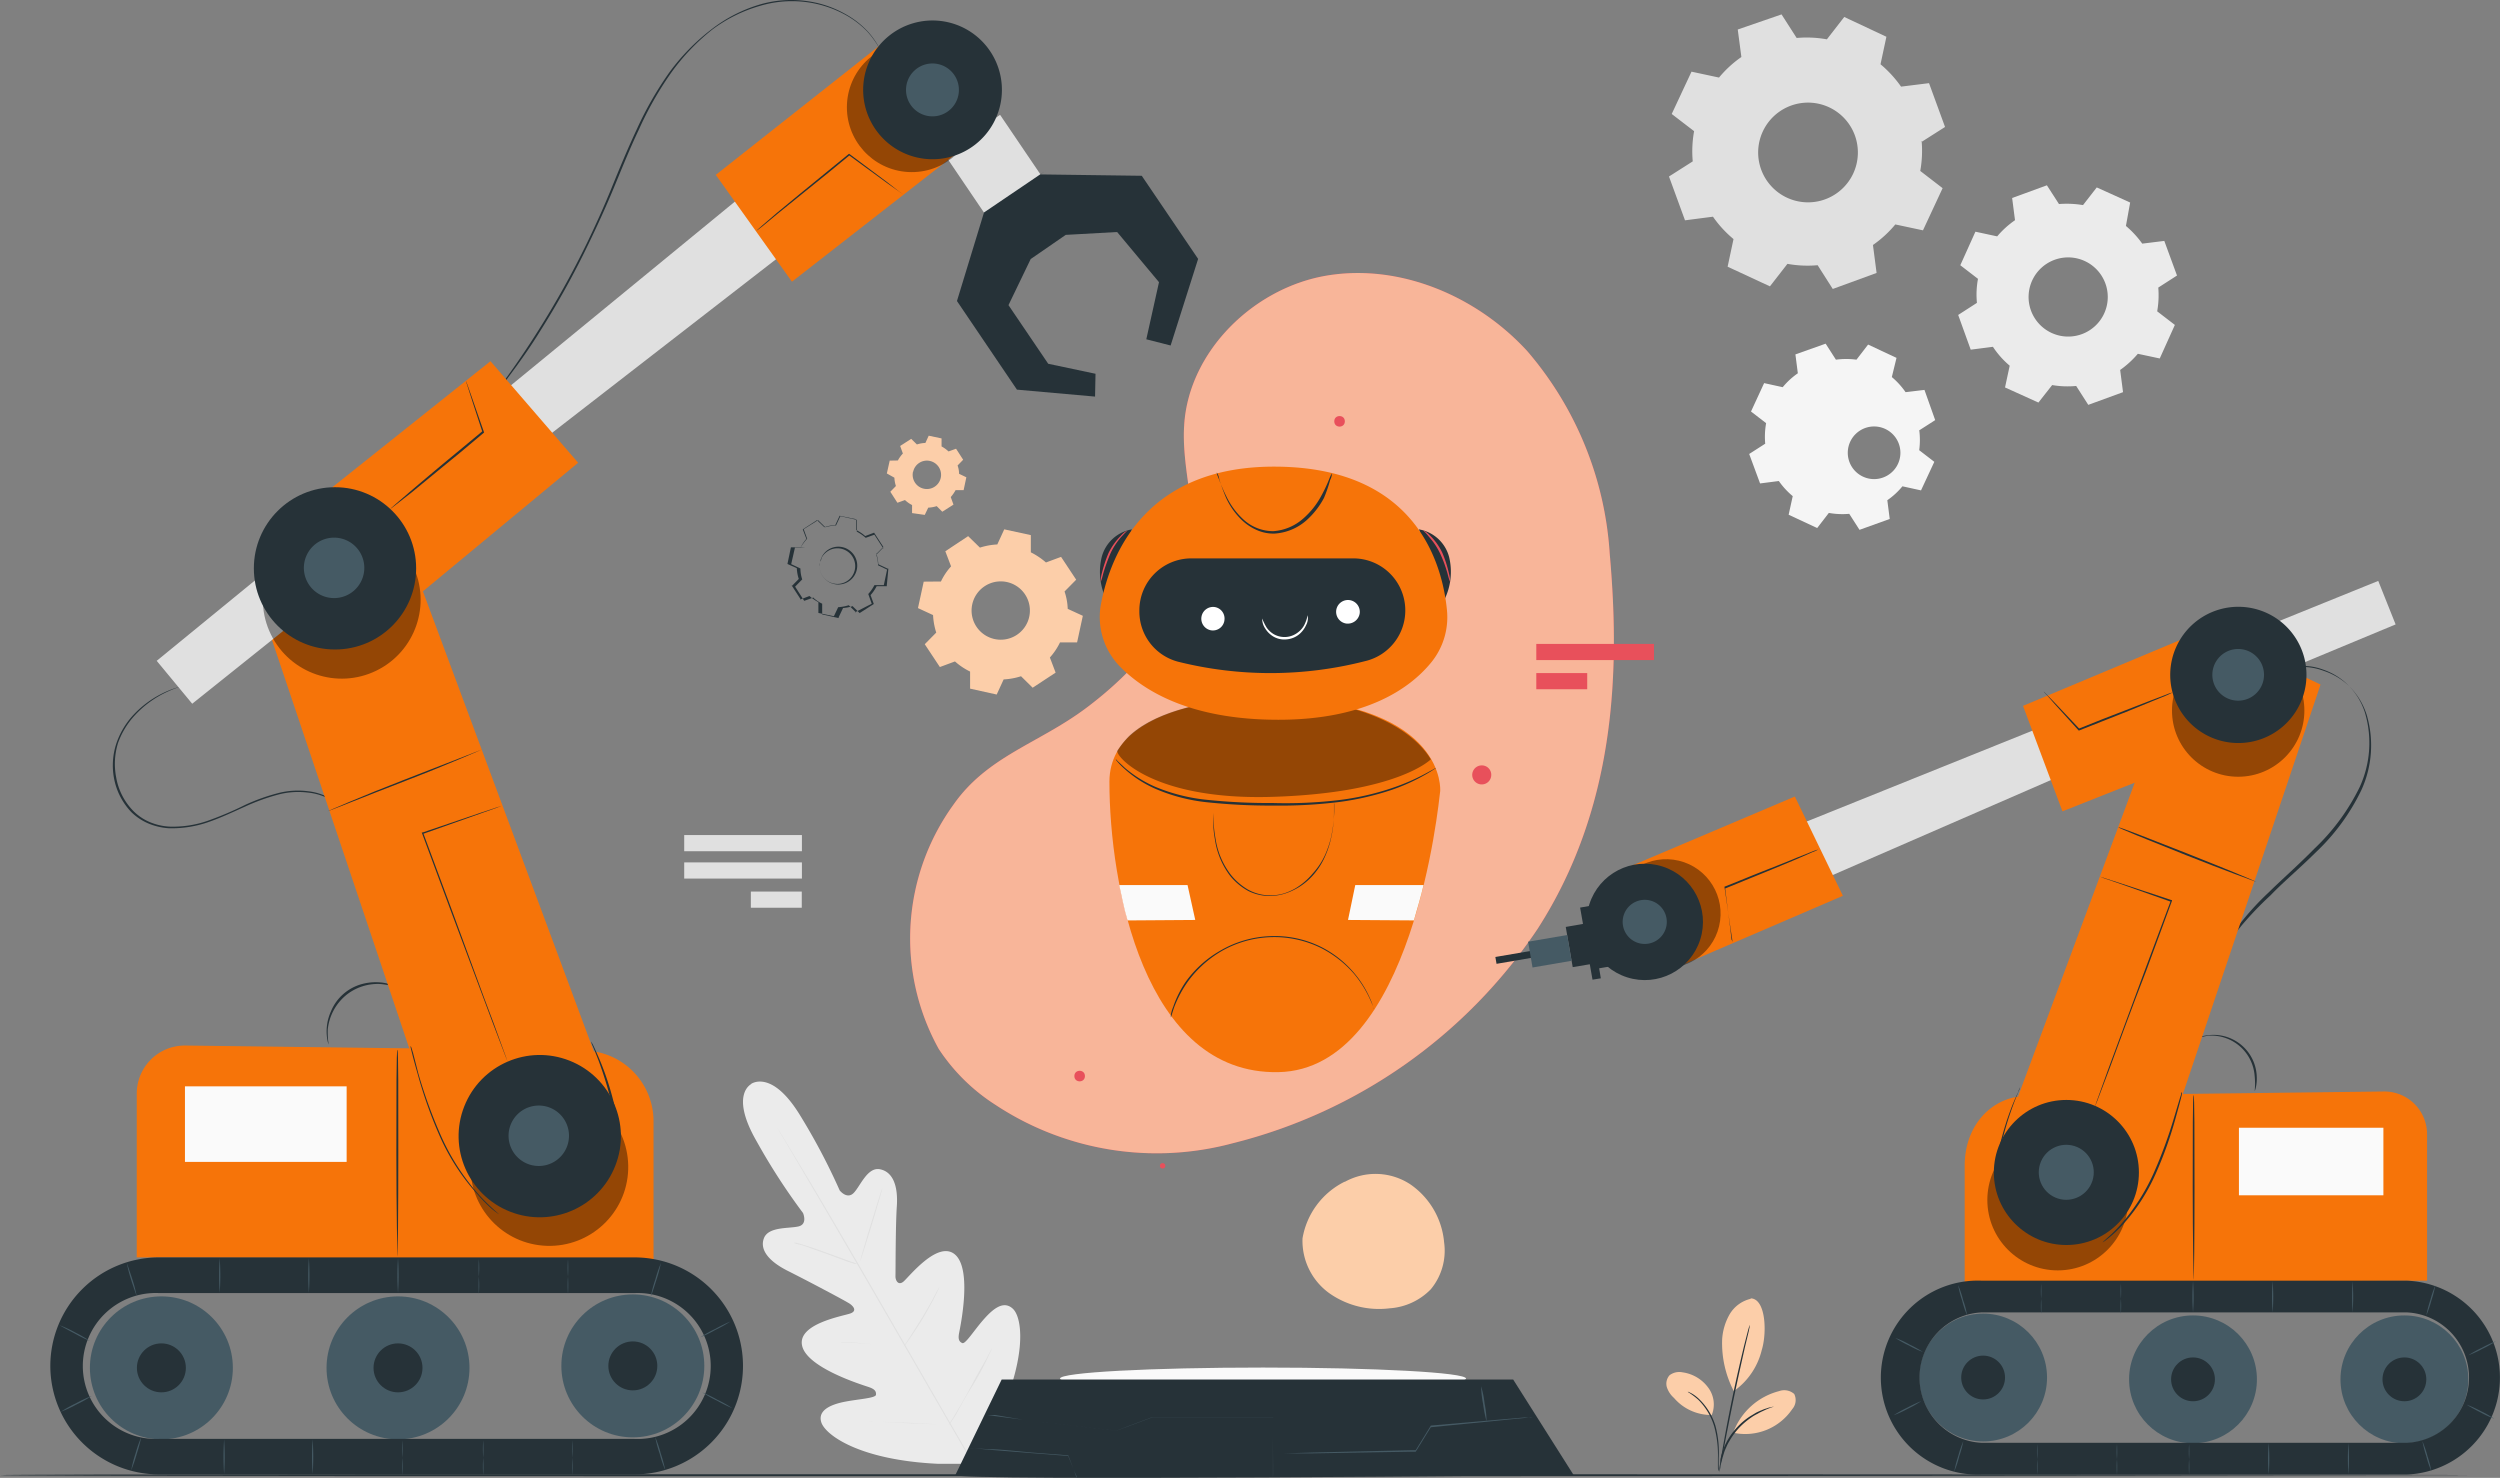 <svg xmlns="http://www.w3.org/2000/svg" width="400" height="236.458" viewBox="0 0 400 236.458">
  <rect x="0" y="0" width="400" height="236.458" fill="#808080" stroke="none"/>
  <g id="ILUSTRACIONES-03" transform="translate(-4.31 -6.047)">
    <path id="Trazado_211151" data-name="Trazado 211151" d="M54.88,77.977s-3.627,1.572.8,9.236a100.963,100.963,0,0,0,7.4,11.436s.8,1.789-.725,2.152-4.835,0-5.537,1.91.919,3.747,3.868,5.222,9.308,4.835,9.888,5.246,1.16,1.112.145,1.523-8.559,1.6-7.785,5.174,9.671,6.286,10.662,6.624,1.209.7,1.16,1.233-2.635.677-4.835,1.088-4.545,1.306-3.917,3.312,6.02,6.044,18.665,6.649h5.875l2.877-5.222c5.633-11.339,4.835-18.036,3.264-19.559s-3.385.169-4.835,1.837-2.8,3.844-3.288,3.627-.7-.6-.508-1.6,2.128-10.13-.629-12.548-7.447,3.651-8.293,4.328-1.281-.266-1.257-.895,0-7.906.218-11.194-.653-5.488-2.684-5.9-3.167,2.732-4.231,3.8-2.224-.411-2.224-.411a101.686,101.686,0,0,0-6.383-12.089c-4.569-7.422-7.833-4.932-7.833-4.932" transform="translate(69.71 101.475)" fill="#ebebeb"/>
    <path id="Trazado_211152" data-name="Trazado 211152" d="M87.788,135.806c-3.312-5.585-9.066-15.618-14.023-24.177s-9.477-16.344-12.79-21.953l-3.892-6.624-1.064-1.789-.266-.484a.679.679,0,0,1,0-.169.531.531,0,0,1,0,.169l.29.459c.266.411.629,1.015,1.088,1.789L61.1,89.6c3.336,5.585,7.858,13.346,12.814,21.929s10.71,18.616,14,24.177" transform="translate(72.923 105.708)" fill="#e0e0e0"/>
    <path id="Trazado_211153" data-name="Trazado 211153" d="M56.83,88.29h.411l1.112.314c.943.29,2.224.725,3.627,1.233l3.578,1.306,1.088.387.387.145h-.411l-1.112-.338-3.6-1.33-3.6-1.281-1.064-.266Z" transform="translate(74.457 116.596)" fill="#e0e0e0"/>
    <path id="Trazado_211154" data-name="Trazado 211154" d="M61.21,96.545s.725-2.684,1.741-5.972,1.837-5.948,1.886-5.923-.725,2.684-1.717,5.972S61.258,96.569,61.21,96.545Z" transform="translate(80.667 111.435)" fill="#e0e0e0"/>
    <path id="Trazado_211155" data-name="Trazado 211155" d="M64.12,100.691l.218-.363.653-.991,2.079-3.288c.774-1.306,1.426-2.418,1.91-3.385l.556-1.04c.145-.242.218-.387.242-.363a3.313,3.313,0,0,1-.169.387L69.1,92.712c-.459.895-1.112,2.1-1.886,3.409s-1.547,2.418-2.128,3.288l-.677.943a1.716,1.716,0,0,1-.29.339Z" transform="translate(84.792 120.805)" fill="#e0e0e0"/>
    <path id="Trazado_211156" data-name="Trazado 211156" d="M59.91,94.87h1.475l3.578.314,3.578.218h0l-3.578-.218-3.578-.242H60.3A1.5,1.5,0,0,1,59.91,94.87Z" transform="translate(78.824 125.924)" fill="#e0e0e0"/>
    <path id="Trazado_211157" data-name="Trazado 211157" d="M61.85,100.152a1.619,1.619,0,0,1,.508,0h1.4l4.618.169,4.594.242h1.91a1.74,1.74,0,0,1-.508,0h-1.4l-4.618-.169-4.594-.242H61.85Z" transform="translate(81.574 133.384)" fill="#e0e0e0"/>
    <path id="Trazado_211158" data-name="Trazado 211158" d="M67.11,107.485l.266-.484.774-1.281c.653-1.088,1.547-2.587,2.418-4.255s1.765-3.216,2.418-4.352c.29-.532.508-.991.7-1.33l.266-.484a1.126,1.126,0,0,1-.218.532l-.629,1.354a46.936,46.936,0,0,1-2.418,4.376c-1.064,1.692-1.862,3.167-2.418,4.231l-.822,1.257A3.1,3.1,0,0,1,67.11,107.485Z" transform="translate(89.031 126.534)" fill="#e0e0e0"/>
    <path id="Trazado_211159" data-name="Trazado 211159" d="M155.184,27.212a18.182,18.182,0,0,1-.218,4.835l3.578,2.756L155.4,41.549l-4.424-.943a17.867,17.867,0,0,1-3.578,3.288l.58,4.473-7.011,2.563-2.418-3.8a18.085,18.085,0,0,1-4.835-.218l-2.8,3.6-6.77-3.143.943-4.424a17.867,17.867,0,0,1-3.288-3.578l-4.473.58-2.563-7.011,3.8-2.418a18.084,18.084,0,0,1,.218-4.835L115.2,22.933l3.167-6.77,4.4.943a17.867,17.867,0,0,1,3.578-3.288l-.58-4.4L132.772,7l2.418,3.772a18.084,18.084,0,0,1,4.835.218l2.78-3.578,6.745,3.167-.943,4.4a18.543,18.543,0,0,1,3.288,3.578L156.369,18l2.563,7.011-3.8,2.418Zm-10.686-.87a7.978,7.978,0,1,0-.27,6.148,8,8,0,0,0,.27-6.148Z" transform="translate(156.585 1.351)" fill="#e0e0e0" fill-rule="evenodd"/>
    <path id="Trazado_211160" data-name="Trazado 211160" d="M165.91,34.605a14.747,14.747,0,0,1-.169,3.868l2.829,2.176-2.418,5.367-3.506-.749a15.183,15.183,0,0,1-2.829,2.587l.459,3.554-5.561,2.031-1.934-3.022a14.506,14.506,0,0,1-3.844-.145l-2.2,2.8-5.343-2.418.749-3.481a14,14,0,0,1-2.684-3.022l-3.554.459L133.9,39.054l3-1.934a13.66,13.66,0,0,1,.169-3.844L134.239,31.1l2.418-5.367,3.482.749a14.507,14.507,0,0,1,2.853-2.587l-.459-3.554,5.561-2.031,1.934,3a15.667,15.667,0,0,1,3.844.169l2.2-2.829,5.343,2.418-.677,3.747a15.305,15.305,0,0,1,2.611,2.829l3.53-.435,2.031,5.537-3,1.934Zm-8.462-.6a6.334,6.334,0,1,0-3.772,8.123A6.334,6.334,0,0,0,157.448,34Z" transform="translate(183.719 17.385)" fill="#ebebeb" fill-rule="evenodd"/>
    <path id="Trazado_211161" data-name="Trazado 211161" d="M147.269,42.571a12.231,12.231,0,0,1,0,3.264l2.418,1.862-2.128,4.569-2.974-.653a11.629,11.629,0,0,1-2.418,2.224l.387,3-4.835,1.741-1.644-2.563a12.234,12.234,0,0,1-3.264-.145l-1.862,2.418-4.569-2.128.653-2.974a12.474,12.474,0,0,1-2.224-2.418l-3,.387-1.741-4.715,2.563-1.644a12.428,12.428,0,0,1,.145-3.288l-2.418-1.862,2.1-4.545,2.974.653a11.748,11.748,0,0,1,2.418-2.224l-.387-3.022L132.3,28.79l1.644,2.563a12.427,12.427,0,0,1,3.288,0l1.862-2.418,4.545,2.128-.75,3.07a12.209,12.209,0,0,1,2.2,2.418l3.022-.363,1.717,4.835-2.563,1.644Zm-7.253-.532a4.211,4.211,0,1,0,.073,0Z" transform="translate(164.113 32.243)" fill="#f5f5f5" fill-rule="evenodd"/>
    <rect id="Rectángulo_43642" data-name="Rectángulo 43642" width="18.834" height="2.587" transform="translate(132.617 146.619) rotate(180)" fill="#e0e0e0"/>
    <rect id="Rectángulo_43643" data-name="Rectángulo 43643" width="18.834" height="2.587" transform="translate(132.617 142.243) rotate(180)" fill="#e0e0e0"/>
    <rect id="Rectángulo_43644" data-name="Rectángulo 43644" width="8.148" height="2.587" transform="translate(132.593 151.285) rotate(180)" fill="#e0e0e0"/>
    <path id="Trazado_211162" data-name="Trazado 211162" d="M400.063,103.756s-88.584.169-197.864.169-197.888,0-197.888-.169,88.584-.145,197.888-.145S400.063,103.683,400.063,103.756Z" transform="translate(0 138.314)" fill="#263238"/>
    <path id="Trazado_211163" data-name="Trazado 211163" d="M122.856,92.043a5.319,5.319,0,0,0-3.336,2.418,9.163,9.163,0,0,0-1.233,4.062,16.683,16.683,0,0,0,1.862,8.293,11.267,11.267,0,0,0,4.473-6.576c.846-2.732.677-8.2-1.765-8.269" transform="translate(161.568 121.813)" fill="#fccea9"/>
    <path id="Trazado_211164" data-name="Trazado 211164" d="M121.8,103.843a4.5,4.5,0,0,0-.532-4.521A6.117,6.117,0,0,0,117.2,96.9a2.587,2.587,0,0,0-2.1.459,2.031,2.031,0,0,0-.435,1.91,3.892,3.892,0,0,0,1.136,1.717,7.809,7.809,0,0,0,6,2.732" transform="translate(156.34 128.725)" fill="#fccea9"/>
    <path id="Trazado_211165" data-name="Trazado 211165" d="M120.956,110.853a2.949,2.949,0,0,0,0-.58v-1.547a16.2,16.2,0,0,0-.508-5.1,9.864,9.864,0,0,0-2.659-4.352,5.9,5.9,0,0,0-1.257-.919l-.387-.193H116a11.486,11.486,0,0,1,1.692,1.257,10.058,10.058,0,0,1,2.563,4.328,17.5,17.5,0,0,1,.58,5.029v1.547A1.189,1.189,0,0,0,120.956,110.853Z" transform="translate(158.343 130.589)" fill="#263238"/>
    <path id="Trazado_211166" data-name="Trazado 211166" d="M122.866,93.72v.242l-.193.677q-.242.919-.653,2.539c-.508,2.128-1.209,5.1-1.886,8.389s-1.233,6.286-1.6,8.462c-.193,1.088-.339,1.958-.435,2.587v.7a1.623,1.623,0,0,0,0,.242v-.242l.145-.7a19.558,19.558,0,0,1,.459-2.563c.411-2.152.991-5.15,1.668-8.438s1.354-6.262,1.837-8.414l.58-2.418.145-.7a.847.847,0,0,0-.073-.363Z" transform="translate(161.317 124.294)" fill="#263238"/>
    <path id="Trazado_211167" data-name="Trazado 211167" d="M119.05,104.6a10.662,10.662,0,0,1,7.253-6.407,2.418,2.418,0,0,1,2.418.459,2.2,2.2,0,0,1-.314,2.418,9.09,9.09,0,0,1-9.356,3.8" transform="translate(162.666 130.433)" fill="#fccea9"/>
    <path id="Trazado_211168" data-name="Trazado 211168" d="M126.685,99.13l-.508.121a2.418,2.418,0,0,0-.6.169,4.644,4.644,0,0,0-.8.29,9.834,9.834,0,0,0-.919.411l-.991.6a10.952,10.952,0,0,0-2.031,1.717,11.312,11.312,0,0,0-1.572,2.152c-.193.363-.363.7-.508,1.04s-.242.677-.338.967-.145.556-.218.8a1.816,1.816,0,0,0,0,.629,1.765,1.765,0,0,0,0,.532,19.609,19.609,0,0,1,.508-1.91,5.782,5.782,0,0,1,.363-.943,6.624,6.624,0,0,1,.508-1.015,11.82,11.82,0,0,1,1.547-2.128,12.524,12.524,0,0,1,1.983-1.692,7.031,7.031,0,0,1,.991-.58,7.829,7.829,0,0,1,.895-.459C125.96,99.348,126.709,99.178,126.685,99.13Z" transform="translate(161.414 131.964)" fill="#263238"/>
    <path id="Trazado_211169" data-name="Trazado 211169" d="M68.735,49.421A9.889,9.889,0,0,1,70.355,47l-.919-2.418,3.651-2.418,1.886,1.837a10.856,10.856,0,0,1,2.78-.508l1.112-2.418L83.12,42v2.756a11.364,11.364,0,0,1,2.418,1.62l2.418-.895,2.418,3.651-1.862,1.886a9.672,9.672,0,0,1,.508,2.78l2.418,1.112-.919,4.255H87.786a10.252,10.252,0,0,1-1.62,2.418L87.085,64,83.41,66.417,81.549,64.58a10.855,10.855,0,0,1-2.78.508l-1.112,2.418L73.4,66.563V63.831a10.493,10.493,0,0,1-2.418-1.62l-2.418.895-2.418-3.651,1.837-1.862a10.832,10.832,0,0,1-.508-2.8L65.06,53.676l.919-4.231Zm5,3.7a4.666,4.666,0,1,0,2.081-3,4.666,4.666,0,0,0-2.081,3Z" transform="translate(86.125 49.666)" fill="#fccea9" fill-rule="evenodd"/>
    <path id="Trazado_211170" data-name="Trazado 211170" d="M64.765,38.845a5.2,5.2,0,0,1,.8-1.112l-.435-1.209,1.765-1.136.919.895a4.956,4.956,0,0,1,1.354-.242l.532-1.16,2.055.435V36.6a5.2,5.2,0,0,1,1.112.8l1.209-.435,1.136,1.765-.895.919a4.062,4.062,0,0,1,.242,1.33l1.161.556-.435,2.055H74a6.068,6.068,0,0,1-.774,1.112l.435,1.209-1.789,1.136-.895-.895a5.15,5.15,0,0,1-1.354.242l-.556,1.16-2.031-.29V45.977a4.835,4.835,0,0,1-1.136-.8l-1.209.435L63.556,43.85l.895-.919a4.836,4.836,0,0,1-.242-1.33L63,40.924l.459-2.055Zm2.418,1.813a2.273,2.273,0,1,0,2.684-1.741,2.248,2.248,0,0,0-2.659,1.741Z" transform="translate(83.205 40.877)" fill="#fccea9" fill-rule="evenodd"/>
    <path id="Trazado_211171" data-name="Trazado 211171" d="M58.667,45.318a6.02,6.02,0,0,1,1.015-1.451l-.556-1.62L61.4,40.773l1.161,1.136a8.268,8.268,0,0,1,1.717-.314l.7-1.475,2.587.677v1.62a7.785,7.785,0,0,1,1.451,1.015l1.523-.556,1.475,2.273-1.161,1.16a6,6,0,0,1,.314,1.741l1.5.677-.58,2.635H70.441a6.7,6.7,0,0,1-.991,1.451l.532,1.523-2.273,1.475-1.161-1.136a8.2,8.2,0,0,1-1.741.314l-.677,1.475-2.659-.58V54.336a7.785,7.785,0,0,1-1.451-1.015l-1.547.556L57.023,51.6l1.136-1.16a6.915,6.915,0,0,1-.314-1.741l-1.475-.677.58-2.635Zm3.119,2.3a2.9,2.9,0,1,0,3.361-2.224,2.9,2.9,0,0,0-3.361,2.224Z" transform="translate(73.805 48.305)" fill="none"/>
    <path id="Trazado_211172" data-name="Trazado 211172" d="M58.71,44.63a1.089,1.089,0,0,1,0-.193,2.418,2.418,0,0,1,.169-.508,2.974,2.974,0,0,1,4.255-1.257,3.024,3.024,0,1,1-3.893,4.521,2.853,2.853,0,0,1-.677-1.837,1.378,1.378,0,0,1,0-.532v.532a2.849,2.849,0,1,0,1.717-2.635A2.95,2.95,0,0,0,58.9,43.977a5.847,5.847,0,0,1-.193.653Z" transform="translate(76.881 51.29)" fill="#263238"/>
    <path id="Trazado_211173" data-name="Trazado 211173" d="M58.6,45.233h-1.62l-.556,2.659h0l1.5.677h0a6.286,6.286,0,0,0,.314,1.717h0L57.1,51.446v-.121L58.572,53.6h-.145l1.523-.58h0a7.832,7.832,0,0,0,1.426.991h0v1.717h0l2.635.556h-.169l.7-1.475h0a7.4,7.4,0,0,0,1.692-.314h0l1.16,1.136h-.169l2.684-1.378h0L69.355,52.7h0a6.793,6.793,0,0,0,.991-1.426h1.5l.556-2.635v.169l-1.475-.7h0a6.529,6.529,0,0,0-.29-1.692h0l1.136-1.16v.169L70.3,43.154h.169l-1.523.556h0a7.253,7.253,0,0,0-1.426-.991h0V40.833l-2.635-.58h0L64.2,41.727h0a7.5,7.5,0,0,0-1.717.29h0l-1.16-1.136h0l-2.3,1.451h0l.556,1.523h0a8.535,8.535,0,0,0-1.04,1.4h0a1.6,1.6,0,0,1,.145-.29,5.876,5.876,0,0,1,.774-1.088h0l-.58-1.523h0l2.273-1.475h0l1.185,1.136h0a5.706,5.706,0,0,1,1.741-.338h0l.7-1.5h0l2.635.556h0v1.717h0a6.818,6.818,0,0,1,1.5,1.015h-.145l1.523-.58h0l1.475,2.273h0l-1.136,1.16v-.145a7.252,7.252,0,0,1,.338,1.765h0l1.475.7h.121v.121l-.242,2.563v.121h-1.62a6.624,6.624,0,0,1-1.015,1.475v-.145l.556,1.523h0L67.977,55.75h0l-1.161-1.136h.145a6.866,6.866,0,0,1-1.789.338h.145l-.7,1.475v.121h0l-2.635-.58h0V54.251h0a5.9,5.9,0,0,1-1.475-1.015h.145l-1.547.556h0l-1.451-2.273h0l1.136-1.16h0a5.706,5.706,0,0,1-.29-1.741h0l-1.475-.7h0l.6-2.635H59.3Z" transform="translate(73.876 48.39)" fill="#263238"/>
    <path id="Trazado_211175" data-name="Trazado 211175" d="M176.475,69.048a54.978,54.978,0,0,0-13.2-32.445c-8.027-8.752-20.284-14.023-32.01-12.088s-22.1,12.088-22.871,23.838c-.435,6.31,1.668,12.548,1.33,18.858-.6,10.88-8.414,20.091-17.141,26.595-7.543,5.609-15.643,7.616-21.058,15.3a36.507,36.507,0,0,0-2.418,39.143,30.487,30.487,0,0,0,9.066,8.945,46.807,46.807,0,0,0,37.958,6.165,82.854,82.854,0,0,0,48.837-34.355C177.225,109.907,178.216,88.486,176.475,69.048Z" transform="translate(85.392 25.615)" fill="#e8505b"/>
    <g id="Grupo_145829" data-name="Grupo 145829" transform="translate(149.934 49.73)" opacity="0.8">
      <path id="Trazado_211176" data-name="Trazado 211176" d="M176.475,69.048a54.978,54.978,0,0,0-13.2-32.445c-8.027-8.752-20.284-14.023-32.01-12.088s-22.1,12.088-22.871,23.838c-.435,6.31,1.668,12.548,1.33,18.858-.6,10.88-8.414,20.091-17.141,26.595-7.543,5.609-15.643,7.616-21.058,15.3a36.507,36.507,0,0,0-2.418,39.143,30.487,30.487,0,0,0,9.066,8.945,46.807,46.807,0,0,0,37.958,6.165,82.854,82.854,0,0,0,48.837-34.355C177.225,109.907,178.216,88.486,176.475,69.048Z" transform="translate(-64.543 -24.115)" fill="#fccea9"/>
    </g>
    <circle id="Elipse_6935" data-name="Elipse 6935" cx="0.846" cy="0.846" r="0.846" transform="translate(176.208 177.372)" fill="#e8505b"/>
    <circle id="Elipse_6936" data-name="Elipse 6936" cx="0.435" cy="0.435" r="0.435" transform="translate(189.892 192.145)" fill="#e8505b"/>
    <path id="Trazado_211177" data-name="Trazado 211177" d="M97.212,85a12.451,12.451,0,0,0-6.7,9.042,10.324,10.324,0,0,0,4.279,8.776,13.805,13.805,0,0,0,9.671,2.418,10.13,10.13,0,0,0,6.576-3.046,9.671,9.671,0,0,0,2.128-7.519,12.6,12.6,0,0,0-5.391-9.26A10.13,10.13,0,0,0,97.284,85" transform="translate(122.201 110.139)" fill="#fccea9"/>
    <path id="Trazado_211179" data-name="Trazado 211179" d="M104.786,58.2a1.523,1.523,0,1,1-1.5-1.5A1.5,1.5,0,0,1,104.786,58.2Z" transform="translate(138.126 71.811)" fill="#e8505b" fill-rule="evenodd"/>
    <circle id="Elipse_6937" data-name="Elipse 6937" cx="0.846" cy="0.846" r="0.846" transform="translate(217.793 72.614)" fill="#e8505b"/>
    <path id="Trazado_211180" data-name="Trazado 211180" d="M139.424,98.315c0,.991-14.506,1.789-32.47,1.789s-32.494-.8-32.494-1.789,14.506-1.765,32.494-1.765S139.424,97.348,139.424,98.315Z" transform="translate(99.451 128.306)" fill="#fafafa"/>
    <path id="Trazado_211181" data-name="Trazado 211181" d="M67.573,112.644l7.422-15.3h81.839l9.671,15.28s-99,1.015-99,0" transform="translate(89.584 129.426)" fill="#263238"/>
    <path id="Trazado_211182" data-name="Trazado 211182" d="M88.55,111.563v-6.649C88.55,108.565,88.623,111.563,88.55,111.563Z" transform="translate(119.427 130.773)" fill="#455a64"/>
    <path id="Trazado_211183" data-name="Trazado 211183" d="M130.063,99.83h-.314l-.895.121-3.385.338-11.726,1.16h0l-2.418,3.917h-1.015l-15.5.266h-4.5l4.715-.145,15.5-.363h.8l2.418-3.941h0l11.653-1.015,3.409-.29h.895Z" transform="translate(119.498 132.956)" fill="#455a64"/>
    <path id="Trazado_211184" data-name="Trazado 211184" d="M103.2,103.4a18.688,18.688,0,0,1-.556-2.78,15.835,15.835,0,0,1-.314-2.829,15.619,15.619,0,0,1,.556,2.78,16.052,16.052,0,0,1,.314,2.829Z" transform="translate(138.963 130.064)" fill="#455a64"/>
    <path id="Trazado_211185" data-name="Trazado 211185" d="M85.668,106.629v-.242l-.314-.7-1.04-2.563h0l-5.609-.435-7.253-.58-2.2-.218a4.616,4.616,0,0,1-.822,0h.822l2.224.145c1.862,0,4.449.314,7.253.556l5.609.435h0l.967,2.563.242.7Z" transform="translate(90.903 135.877)" fill="#455a64"/>
    <path id="Trazado_211186" data-name="Trazado 211186" d="M115.515,100.028H96.221l-3.747,1.4-2.031.774h0L75.5,100.439l-4.473-.58-1.185-.169h1.209l4.449.749L90.467,102.2h0l2.031-.749,3.747-1.4h19.342Z" transform="translate(92.462 132.758)" fill="#455a64"/>
    <rect id="Rectángulo_43645" data-name="Rectángulo 43645" width="18.834" height="2.587" transform="translate(250.117 109.073)" fill="#e8505b"/>
    <rect id="Rectángulo_43646" data-name="Rectángulo 43646" width="8.148" height="2.587" transform="translate(250.117 113.739)" fill="#e8505b"/>
    <path id="Trazado_211187" data-name="Trazado 211187" d="M157.923,52.255l.121-.121.363-.29.266-.218.387-.242.411-.242L160,50.9a9.5,9.5,0,0,1,6.7,0,11.049,11.049,0,0,1,4.062,2.418,11.363,11.363,0,0,1,2.829,4.594A17.19,17.19,0,0,1,172.744,70a33.849,33.849,0,0,1-7.253,9.913c-2.708,2.684-5.295,4.835-7.253,6.89A53.817,53.817,0,0,0,153.6,91.64c-.508.629-.895,1.112-1.136,1.451l-.459.266h0v-.145l.266-.387a14.218,14.218,0,0,1,1.088-1.5,43.757,43.757,0,0,1,4.594-5c2.031-2.007,4.618-4.255,7.253-6.939a34.33,34.33,0,0,0,7.253-9.84,16.924,16.924,0,0,0,.87-11.919,10.879,10.879,0,0,0-2.756-4.5,10.541,10.541,0,0,0-3.941-2.418,9.4,9.4,0,0,0-6.576,0,9.669,9.669,0,0,0-2.128,1.547Z" transform="translate(209.38 62.475)" fill="#263238"/>
    <path id="Trazado_211188" data-name="Trazado 211188" d="M134.33,108.888V90.175c0-6.624,4.449-11.121,9.961-11.194l57.082-.7a6.842,6.842,0,0,1,6.939,6.842V108.55Z" transform="translate(184.329 102.404)" fill="#f67409"/>
    <rect id="Rectángulo_43647" data-name="Rectángulo 43647" width="23.113" height="10.807" transform="translate(362.54 186.487)" fill="#fafafa"/>
    <path id="Trazado_211189" data-name="Trazado 211189" d="M149.565,108.088s-.145-6.6-.145-14.772,0-14.8.145-14.8.145,6.624.145,14.8S149.638,108.088,149.565,108.088Z" transform="translate(205.722 102.745)" fill="#263238"/>
    <path id="Trazado_211190" data-name="Trazado 211190" d="M149.58,75.2a1.982,1.982,0,0,1,.556-.266,6.456,6.456,0,0,1,1.668-.363,6.915,6.915,0,0,1,7.64,6.673,6.333,6.333,0,0,1-.145,1.692,2.175,2.175,0,0,1-.193.6,11.49,11.49,0,0,0,0-2.418,6.963,6.963,0,0,0-7.422-6.455,11.946,11.946,0,0,0-2.1.532Z" transform="translate(205.949 97.094)" fill="#263238"/>
    <path id="Trazado_211191" data-name="Trazado 211191" d="M137.86,122.937,165.954,47.36l20.309,9.647-23.839,70.911Z" transform="translate(189.333 58.57)" fill="#f67409"/>
    <circle id="Elipse_6938" data-name="Elipse 6938" cx="11.266" cy="11.266" r="11.266" transform="translate(322.285 186.777)" opacity="0.4"/>
    <circle id="Elipse_6939" data-name="Elipse 6939" cx="11.605" cy="11.605" r="11.605" transform="translate(323.325 182.039)" fill="#263238"/>
    <circle id="Elipse_6940" data-name="Elipse 6940" cx="4.4" cy="4.4" r="4.4" transform="translate(329.398 196.496) rotate(-72.58)" fill="#455a64"/>
    <path id="Trazado_211192" data-name="Trazado 211192" d="M142.83,101.689l.145-.459.459-1.33c.411-1.185,1.015-2.829,1.741-4.835l5.9-15.957c1.523-4.11,2.974-7.954,4.183-11.218v.169l-8.269-2.925-2.418-.822-.6-.242h.024l.6.193,2.418.774,8.317,2.756h.121v.121l-4.134,11.218c-2.418,6.213-4.449,11.823-5.972,15.933-.774,2.031-1.4,3.651-1.837,4.835l-.532,1.306Z" transform="translate(196.379 82.259)" fill="#263238"/>
    <path id="Trazado_211193" data-name="Trazado 211193" d="M166.564,69.544s-5-1.813-11.1-4.231-11.025-4.424-10.976-4.521,5,1.813,11.1,4.231S166.612,69.472,166.564,69.544Z" transform="translate(198.732 77.607)" fill="#263238"/>
    <path id="Trazado_211194" data-name="Trazado 211194" d="M143.46,102.3l.8-.725a23.668,23.668,0,0,0,2.079-2.079,32.52,32.52,0,0,0,5.246-8.148,73.531,73.531,0,0,0,3.361-9.163l.846-2.829.242-.749c0-.193,0-.266.121-.266a1.088,1.088,0,0,1,0,.266l-.193.8c-.169.677-.435,1.644-.774,2.853a63.276,63.276,0,0,1-3.288,9.211,30.609,30.609,0,0,1-5.343,8.172,20.839,20.839,0,0,1-2.176,2.031l-.629.484Q143.46,102.336,143.46,102.3Z" transform="translate(197.272 102.49)" fill="#263238"/>
    <path id="Trazado_211195" data-name="Trazado 211195" d="M138.787,96.471h-.193a2.658,2.658,0,0,1-.532-.266,3.65,3.65,0,0,1-1.354-1.668,6.48,6.48,0,0,1-.29-3.191,35.54,35.54,0,0,1,.653-3.844,44.828,44.828,0,0,1,2.1-6.77c.338-.822.653-1.5.87-1.958a3.967,3.967,0,0,1,.314-.774,3.288,3.288,0,0,1-.266.725c-.193.484-.483,1.161-.8,2.007a51.792,51.792,0,0,0-2.007,6.721,13.926,13.926,0,0,0-.435,6.89,3.361,3.361,0,0,0,1.209,1.668A6.64,6.64,0,0,0,138.787,96.471Z" transform="translate(187.173 102.008)" fill="#263238"/>
    <circle id="Elipse_6941" data-name="Elipse 6941" cx="10.227" cy="10.227" r="10.227" transform="translate(311.382 216.225)" fill="#455a64"/>
    <circle id="Elipse_6942" data-name="Elipse 6942" cx="3.506" cy="3.506" r="3.506" transform="translate(318.103 222.946)" fill="#263238"/>
    <circle id="Elipse_6943" data-name="Elipse 6943" cx="10.227" cy="10.227" r="10.227" transform="translate(344.963 216.515)" fill="#455a64"/>
    <circle id="Elipse_6944" data-name="Elipse 6944" cx="3.506" cy="3.506" r="3.506" transform="translate(351.685 223.236)" fill="#263238"/>
    <circle id="Elipse_6945" data-name="Elipse 6945" cx="10.227" cy="10.227" r="10.227" transform="translate(378.787 216.515)" fill="#455a64"/>
    <circle id="Elipse_6946" data-name="Elipse 6946" cx="3.506" cy="3.506" r="3.506" transform="translate(385.508 223.236)" fill="#263238"/>
    <path id="Trazado_211196" data-name="Trazado 211196" d="M212.93,121.826h-68.01a15.522,15.522,0,1,1,0-31.019h68.01a15.522,15.522,0,0,1,0,31.019Zm-68.01-25.942a10.444,10.444,0,0,0,0,20.865h68.01a10.444,10.444,0,0,0,0-20.865Z" transform="translate(176.47 120.147)" fill="#263238"/>
    <path id="Trazado_211197" data-name="Trazado 211197" d="M149.5,95.82a32.1,32.1,0,0,1,0-4.98,32.1,32.1,0,0,1,0,4.98Z" transform="translate(205.694 120.211)" fill="#455a64"/>
    <path id="Trazado_211198" data-name="Trazado 211198" d="M154.767,95.82a32.1,32.1,0,0,1,0-4.98,32.1,32.1,0,0,1,0,4.98Z" transform="translate(213.165 120.211)" fill="#455a64"/>
    <path id="Trazado_211199" data-name="Trazado 211199" d="M160.043,95.82a42.8,42.8,0,0,1,0-4.98,32.1,32.1,0,0,1,0,4.98Z" transform="translate(220.679 120.211)" fill="#455a64"/>
    <path id="Trazado_211200" data-name="Trazado 211200" d="M164.88,95.935a18.661,18.661,0,0,1,.629-2.418,17.476,17.476,0,0,1,.822-2.418,18.672,18.672,0,0,1-.629,2.418,17.475,17.475,0,0,1-.822,2.418Z" transform="translate(227.64 120.58)" fill="#455a64"/>
    <path id="Trazado_211201" data-name="Trazado 211201" d="M167.66,97.073a16.566,16.566,0,0,1,2.176-1.209,20.649,20.649,0,0,1,2.248-1.064,15.061,15.061,0,0,1-2.176,1.233,17.891,17.891,0,0,1-2.248,1.04Z" transform="translate(231.581 125.825)" fill="#455a64"/>
    <path id="Trazado_211202" data-name="Trazado 211202" d="M149.206,101.62a16.921,16.921,0,0,1,0,2.418,16.682,16.682,0,0,1,0,2.418,16.683,16.683,0,0,1,0-2.418,16.925,16.925,0,0,1,0-2.418Z" transform="translate(205.356 135.494)" fill="#455a64"/>
    <path id="Trazado_211203" data-name="Trazado 211203" d="M154.507,101.55a32.1,32.1,0,0,1,0,4.98,32.1,32.1,0,0,1,0-4.98Z" transform="translate(212.796 135.394)" fill="#455a64"/>
    <path id="Trazado_211204" data-name="Trazado 211204" d="M159.763,101.55a32.1,32.1,0,0,1,0,4.98A42.784,42.784,0,0,1,159.763,101.55Z" transform="translate(220.282 135.395)" fill="#455a64"/>
    <path id="Trazado_211205" data-name="Trazado 211205" d="M164.62,101.42a17.477,17.477,0,0,1,.822,2.418,18.937,18.937,0,0,1,.629,2.418,16.047,16.047,0,0,1-.822-2.418A18.933,18.933,0,0,1,164.62,101.42Z" transform="translate(227.271 135.21)" fill="#455a64"/>
    <path id="Trazado_211206" data-name="Trazado 211206" d="M167.54,99a19.077,19.077,0,0,1,2.273,1.04,16.924,16.924,0,0,1,2.176,1.233,17.332,17.332,0,0,1-2.273-1.064A21.758,21.758,0,0,1,167.54,99Z" transform="translate(231.411 131.779)" fill="#455a64"/>
    <path id="Trazado_211207" data-name="Trazado 211207" d="M144.442,101.62a19.343,19.343,0,0,1,0,2.418,19.157,19.157,0,0,1,0,2.418,13.49,13.49,0,0,1,0-2.418,13.655,13.655,0,0,1,0-2.418Z" transform="translate(198.587 135.494)" fill="#455a64"/>
    <path id="Trazado_211208" data-name="Trazado 211208" d="M139.152,101.62a16.912,16.912,0,0,1,0,2.418,16.682,16.682,0,0,1,0,2.418,19.152,19.152,0,0,1,0-2.418A19.348,19.348,0,0,1,139.152,101.62Z" transform="translate(191.111 135.494)" fill="#455a64"/>
    <path id="Trazado_211209" data-name="Trazado 211209" d="M135.091,101.42a16.923,16.923,0,0,1-.653,2.418,14.508,14.508,0,0,1-.8,2.418,18.927,18.927,0,0,1,.629-2.418,17.48,17.48,0,0,1,.822-2.418Z" transform="translate(183.351 135.21)" fill="#455a64"/>
    <path id="Trazado_211210" data-name="Trazado 211210" d="M134.054,98.77A16.92,16.92,0,0,1,131.878,100a17.311,17.311,0,0,1-2.248,1.04,17.192,17.192,0,0,1,2.152-1.209,22.188,22.188,0,0,1,2.273-1.064Z" transform="translate(177.666 131.453)" fill="#455a64"/>
    <path id="Trazado_211211" data-name="Trazado 211211" d="M144.7,95.835a13.66,13.66,0,0,1,0-2.418,13.855,13.855,0,0,1,0-2.418,19.7,19.7,0,0,1,0,2.418,19.348,19.348,0,0,1,0,2.418Z" transform="translate(198.956 120.438)" fill="#455a64"/>
    <path id="Trazado_211212" data-name="Trazado 211212" d="M139.415,95.835a16.912,16.912,0,0,1,0-2.418,17.156,17.156,0,0,1,0-2.418,17.156,17.156,0,0,1,0,2.418,16.921,16.921,0,0,1,0,2.418Z" transform="translate(191.477 120.438)" fill="#455a64"/>
    <path id="Trazado_211213" data-name="Trazado 211213" d="M135.326,95.935a15.737,15.737,0,0,1-.8-2.418A14.894,14.894,0,0,1,133.9,91.1a15.739,15.739,0,0,1,.8,2.418,12.379,12.379,0,0,1,.629,2.418Z" transform="translate(183.719 120.58)" fill="#455a64"/>
    <path id="Trazado_211214" data-name="Trazado 211214" d="M134.164,96.838a14.507,14.507,0,0,1-2.248-1.04,16.565,16.565,0,0,1-2.176-1.209,14.506,14.506,0,0,1,2.248,1.04A20.715,20.715,0,0,1,134.164,96.838Z" transform="translate(177.822 125.527)" fill="#455a64"/>
    <path id="Trazado_211215" data-name="Trazado 211215" d="M123.56,69.542,161.711,54.19l2.176,8.2-36.435,15.86Z" transform="translate(169.06 68.252)" fill="#e0e0e0"/>
    <path id="Trazado_211216" data-name="Trazado 211216" d="M171.385,66.459,144.5,77.121l-6.31-16.876L168.653,47.48Z" transform="translate(189.801 58.74)" fill="#f67409"/>
    <path id="Trazado_211217" data-name="Trazado 211217" d="M157.233,58.44l16.8-6.987-2.78-6.963-16.3,6.6Z" transform="translate(213.576 54.501)" fill="#e0e0e0"/>
    <circle id="Elipse_6947" data-name="Elipse 6947" cx="10.59" cy="10.59" r="10.59" transform="translate(351.83 109.145)" opacity="0.4"/>
    <path id="Trazado_211218" data-name="Trazado 211218" d="M166.837,49.7a10.9,10.9,0,1,1-15.4-.6A10.9,10.9,0,0,1,166.837,49.7Z" transform="translate(203.609 56.929)" fill="#263238"/>
    <path id="Trazado_211219" data-name="Trazado 211219" d="M157.9,50.335A4.134,4.134,0,1,1,155.025,49a4.134,4.134,0,0,1,2.875,1.335Z" transform="translate(207.565 60.889)" fill="#455a64"/>
    <path id="Trazado_211220" data-name="Trazado 211220" d="M139.572,51.82l.435.435,1.185,1.209,4.062,4.3h-.169l3.7-1.475,8.051-3.119,2.418-.919a4.256,4.256,0,0,1,.919-.29l-.87.411-2.418.991c-2.031.846-4.835,1.983-8,3.216l-3.723,1.475h0l-3.965-4.376L140.079,52.4C139.692,52.013,139.547,51.844,139.572,51.82Z" transform="translate(191.756 64.892)" fill="#263238"/>
    <path id="Trazado_211221" data-name="Trazado 211221" d="M111.96,70.172,138.869,58.76l7.688,15.884L118.633,86.66Z" transform="translate(152.615 74.731)" fill="#f67409"/>
    <circle id="Elipse_6948" data-name="Elipse 6948" cx="8.704" cy="8.704" r="8.704" transform="translate(260.405 158.659) rotate(-76.52)" opacity="0.4"/>
    <circle id="Elipse_6949" data-name="Elipse 6949" cx="9.308" cy="9.308" r="9.308" transform="translate(255.781 159.594) rotate(-72.32)" fill="#263238"/>
    <path id="Trazado_211222" data-name="Trazado 211222" d="M113.857,65.873a3.53,3.53,0,1,1-1.886,4.618,3.53,3.53,0,0,1,1.886-4.618Z" transform="translate(152.241 84.422)" fill="#455a64"/>
    <path id="Trazado_211223" data-name="Trazado 211223" d="M119.808,77.187a2.418,2.418,0,0,1-.145-.653l-.29-1.886-.943-6.431h0l3.312-1.33c3.24-1.33,6.165-2.418,8.317-3.336l2.418-.967a6.551,6.551,0,0,1,.943-.314,4.522,4.522,0,0,1-.895.411l-2.418,1.064c-2.1.895-5.029,2.1-8.269,3.409l-3.312,1.354v-.169l.822,6.455.218,1.886A2.855,2.855,0,0,1,119.808,77.187Z" transform="translate(161.788 79.707)" fill="#263238"/>
    <rect id="Rectángulo_43648" data-name="Rectángulo 43648" width="1.112" height="6.745" transform="matrix(0.169, 0.986, -0.986, 0.169, 250.219, 158.023)" fill="#263238"/>
    <path id="Trazado_211224" data-name="Trazado 211224" d="M116.005,67.33l-3.917.677L111.75,66l-1.523.266.459,2.611-2.756.484.218,1.281.895,5.15,2.732-.459.435,2.466,1.33-.218-.266-1.6,4.086-.7Z" transform="translate(146.902 84.995)" fill="#263238"/>
    <rect id="Rectángulo_43649" data-name="Rectángulo 43649" width="6.334" height="4.183" transform="matrix(0.986, -0.169, 0.169, 0.986, 248.807, 156.721)" fill="#455a64"/>
    <path id="Trazado_211225" data-name="Trazado 211225" d="M104.76,52.216s-27.03-.87-27.03,13.491c0,16.3,5.488,46.855,27.03,46.444s25.652-43.059,25.894-44.969C130.653,67.182,131.79,53.449,104.76,52.216Z" transform="translate(104.087 65.439)" fill="#f67409"/>
    <path id="Trazado_211226" data-name="Trazado 211226" d="M129.391,57.692h0l-.363.242c-.29.193-.749.484-1.354.822a31.428,31.428,0,0,1-5.319,2.418,44.921,44.921,0,0,1-8.438,1.958,76.857,76.857,0,0,1-10.589.58,96.707,96.707,0,0,1-10.59-.532,28.264,28.264,0,0,1-8.365-2.2,18.5,18.5,0,0,1-4.835-3.143,11.756,11.756,0,0,1-1.112-1.112l-.266-.314V56.29h0l.266.29,1.161,1.088a19.342,19.342,0,0,0,4.835,3.022,28.8,28.8,0,0,0,8.317,2.1,95.671,95.671,0,0,0,10.541.508,72.7,72.7,0,0,0,10.493-.459,42.746,42.746,0,0,0,8.414-1.886,34.088,34.088,0,0,0,5.343-2.273l1.378-.749.363-.218Z" transform="translate(104.697 71.23)" fill="#263238"/>
    <path id="Trazado_211227" data-name="Trazado 211227" d="M103.932,59.11v1.572a18.255,18.255,0,0,1-.459,4.231,14.748,14.748,0,0,1-.919,2.829,11.678,11.678,0,0,1-1.765,2.877,10.179,10.179,0,0,1-4.835,3.216,8.122,8.122,0,0,1-2.031.338,7.64,7.64,0,0,1-3.747-.822A9.84,9.84,0,0,1,87.3,70.933a12.645,12.645,0,0,1-2.418-5.8,18.93,18.93,0,0,1-.266-4.255q0-.762,0-1.16v1.16A24.181,24.181,0,0,0,85,65.106a12.572,12.572,0,0,0,2.418,5.657,9.865,9.865,0,0,0,2.8,2.418,7.374,7.374,0,0,0,3.772.895,7.714,7.714,0,0,0,1.958-.314,9.527,9.527,0,0,0,1.765-.774,10.686,10.686,0,0,0,2.829-2.418,11.437,11.437,0,0,0,1.958-2.95,15.522,15.522,0,0,0,.943-2.756,21.956,21.956,0,0,0,.532-4.183v-1.16A2.568,2.568,0,0,1,103.932,59.11Z" transform="translate(113.813 75.227)" fill="#263238"/>
    <path id="Trazado_211228" data-name="Trazado 211228" d="M114.326,79.735s-.193-.58-.653-1.6a17.916,17.916,0,0,0-2.418-3.917,17.359,17.359,0,0,0-5.367-4.279,16.924,16.924,0,0,0-16.2.6,17.625,17.625,0,0,0-5.15,4.715,18.447,18.447,0,0,0-2.2,4.11c-.363,1.04-.508,1.644-.532,1.644a1.934,1.934,0,0,1,0-.459,5.592,5.592,0,0,1,.363-1.209A16.224,16.224,0,0,1,84.3,75.142a17.383,17.383,0,0,1,5.246-4.714,17.069,17.069,0,0,1,8.148-2.418,16.658,16.658,0,0,1,8.317,1.813,16.924,16.924,0,0,1,7.712,8.269,8.586,8.586,0,0,1,.435,1.209C114.3,79.566,114.35,79.735,114.326,79.735Z" transform="translate(109.849 87.821)" fill="#263238"/>
    <path id="Trazado_211229" data-name="Trazado 211229" d="M93.52,70.2l1.16-5.585h10.928c-.387,1.668-.943,3.6-1.547,5.657Z" transform="translate(126.473 83.039)" fill="#fafafa"/>
    <path id="Trazado_211230" data-name="Trazado 211230" d="M90.541,70.2,89.308,64.62H78.38c.387,1.668.7,3.6,1.33,5.657Z" transform="translate(105.009 83.039)" fill="#fafafa"/>
    <path id="Trazado_211231" data-name="Trazado 211231" d="M128.416,62.1c-2.611-4.255-9.526-9.211-24.467-9.888,0,0-16.706-.556-23.863,6.213A15.476,15.476,0,0,0,78.273,60.7c-.435.8,5.585,8.027,24.9,7.4C123.194,67.472,128.416,62.1,128.416,62.1Z" transform="translate(104.826 65.439)" opacity="0.4"/>
    <path id="Trazado_211232" data-name="Trazado 211232" d="M78.16,52.371a10.082,10.082,0,0,1-.774-6.866,6.044,6.044,0,0,1,4.835-4.424" transform="translate(103.198 49.666)" fill="#263238"/>
    <path id="Trazado_211233" data-name="Trazado 211233" d="M81.465,41.14s-.387.363-.967.991a11.074,11.074,0,0,0-1.813,2.756,29.016,29.016,0,0,0-1.136,3.167,11.54,11.54,0,0,1-.387,1.33,4.471,4.471,0,0,1,.169-1.378,21.421,21.421,0,0,1,1.064-3.216,10.25,10.25,0,0,1,1.958-2.756A3.53,3.53,0,0,1,81.465,41.14Z" transform="translate(103.278 49.751)" fill="#e8505b"/>
    <path id="Trazado_211234" data-name="Trazado 211234" d="M102.272,52.371a10.082,10.082,0,0,0,.774-6.866A6.044,6.044,0,0,0,98.21,41.08" transform="translate(133.122 49.666)" fill="#263238"/>
    <path id="Trazado_211235" data-name="Trazado 211235" d="M98.491,41.14a3.53,3.53,0,0,1,1.112.846,9.671,9.671,0,0,1,1.958,2.756,18.954,18.954,0,0,1,1.064,3.312,5.174,5.174,0,0,1,.193,1.378,8.875,8.875,0,0,1-.411-1.33,21.275,21.275,0,0,0-1.136-3.119,11.074,11.074,0,0,0-1.813-2.756C98.9,41.5,98.466,41.164,98.491,41.14Z" transform="translate(133.518 49.751)" fill="#e8505b"/>
    <path id="Trazado_211236" data-name="Trazado 211236" d="M80.327,68.919a11.315,11.315,0,0,1-3-10.227c1.547-7.882,7.253-22.074,28.335-21.759,22.122.314,26.256,15.594,26.981,22.968a11.46,11.46,0,0,1-2.587,8.438c-3.288,3.989-10.275,9.091-24.395,9.091S84.123,72.787,80.327,68.919Z" transform="translate(103.182 43.78)" fill="#f67409"/>
    <path id="Trazado_211237" data-name="Trazado 211237" d="M84.84,37.31v.266l.314.774a28.6,28.6,0,0,0,1.209,2.8A12.089,12.089,0,0,0,89,44.757a7.108,7.108,0,0,0,4.835,1.958,8.051,8.051,0,0,0,4.835-2.031,12.766,12.766,0,0,0,2.8-3.481,23.2,23.2,0,0,0,1.306-2.732,8.584,8.584,0,0,1,.459-1.015v.266a2.564,2.564,0,0,1-.266.8,22.337,22.337,0,0,1-.991,2.877,12.959,12.959,0,0,1-2.8,3.578A8.51,8.51,0,0,1,94.051,47.1a6.552,6.552,0,0,1-2.853-.58,8.244,8.244,0,0,1-2.273-1.5,11.7,11.7,0,0,1-2.635-3.7A29.588,29.588,0,0,1,85.227,38.4a2.607,2.607,0,0,0-.242-.8,2.174,2.174,0,0,1-.145-.29Z" transform="translate(114.167 44.322)" fill="#263238"/>
    <path id="Trazado_211238" data-name="Trazado 211238" d="M115.927,59.416a60.9,60.9,0,0,1-30,.121,8.293,8.293,0,0,1-6.213-8.051v-.145A8.317,8.317,0,0,1,88.051,43h25.894a8.317,8.317,0,0,1,8.317,8.317h0a8.317,8.317,0,0,1-6.334,8.1Z" transform="translate(106.894 52.388)" fill="#263238"/>
    <path id="Trazado_211239" data-name="Trazado 211239" d="M87.531,48.386a1.862,1.862,0,0,1-2.152,1.571,1.886,1.886,0,0,1,.6-3.723,1.862,1.862,0,0,1,1.547,2.152Z" transform="translate(112.685 56.939)" fill="#fff"/>
    <path id="Trazado_211240" data-name="Trazado 211240" d="M96.489,47.943a1.934,1.934,0,0,1-2.176,1.572,1.893,1.893,0,1,1,2.176-1.572Z" transform="translate(125.365 56.294)" fill="#fff"/>
    <path id="Trazado_211241" data-name="Trazado 211241" d="M95.117,46.76a2.418,2.418,0,0,1-.266,1.62,4.037,4.037,0,0,1-1.112,1.451,3.626,3.626,0,0,1-2.031.8,3.433,3.433,0,0,1-2.128-.484,3.893,3.893,0,0,1-1.257-1.257,2.8,2.8,0,0,1-.484-1.6,9.453,9.453,0,0,0,.7,1.426A3.627,3.627,0,0,0,89.75,49.83a3.481,3.481,0,0,0,3.772-.29,3.554,3.554,0,0,0,1.088-1.281,6.43,6.43,0,0,0,.508-1.5Z" transform="translate(118.42 57.719)" fill="#fff"/>
    <path id="Trazado_211242" data-name="Trazado 211242" d="M22.978,51.45h-.145l-.459.169a13.733,13.733,0,0,0-1.789.7,16.271,16.271,0,0,0-5.561,4.11,13.008,13.008,0,0,0-2.418,4.134,11.339,11.339,0,0,0-.29,5.512A10.13,10.13,0,0,0,15.024,71.4a8.22,8.22,0,0,0,2.611,1.789,9.477,9.477,0,0,0,3.191.749,16.924,16.924,0,0,0,6.431-1.04,52.357,52.357,0,0,0,5.657-2.418,31.428,31.428,0,0,1,5.246-1.886A12.524,12.524,0,0,1,43,68.277a9.115,9.115,0,0,1,6.093,3.288,5.73,5.73,0,0,1,.895,1.668l.145.484v.169a.749.749,0,0,1,0-.169l-.169-.459a2.33,2.33,0,0,0-.338-.725,5.826,5.826,0,0,0-.6-.895A9.042,9.042,0,0,0,43,68.495a12.524,12.524,0,0,0-4.835.338,33.123,33.123,0,0,0-5.2,1.886c-1.789.8-3.651,1.692-5.682,2.418A17.843,17.843,0,0,1,20.729,74.2a10.2,10.2,0,0,1-3.288-.774,8.873,8.873,0,0,1-2.708-1.813,10.638,10.638,0,0,1-2.78-5.488,11.218,11.218,0,0,1,.411-5.561,12.814,12.814,0,0,1,2.418-4.183,16.1,16.1,0,0,1,5.682-4.11A13.539,13.539,0,0,1,22.978,51.45Z" transform="translate(10.586 64.368)" fill="#263238"/>
    <path id="Trazado_211243" data-name="Trazado 211243" d="M96.045,109.4V87.329A11.315,11.315,0,0,0,85.021,76.038l-63.9-.8a7.688,7.688,0,0,0-7.761,7.688v26.208Z" transform="translate(12.83 98.095)" fill="#f67409"/>
    <rect id="Rectángulo_43650" data-name="Rectángulo 43650" width="25.869" height="12.088" transform="translate(59.772 191.951) rotate(180)" fill="#fafafa"/>
    <path id="Trazado_211244" data-name="Trazado 211244" d="M30.709,108.618s-.169-7.4-.169-16.537,0-16.561.169-16.561.145,7.422.145,16.561S30.782,108.618,30.709,108.618Z" transform="translate(37.186 98.492)" fill="#263238"/>
    <path id="Trazado_211245" data-name="Trazado 211245" d="M36.989,71.827a11.629,11.629,0,0,0-2.418-.484,8,8,0,0,0-5.657,1.886,8.2,8.2,0,0,0-2.8,5.367,12.33,12.33,0,0,0,.145,2.418,2.66,2.66,0,0,1-.145-.411,7.737,7.737,0,0,1,.484-4.835,7.471,7.471,0,0,1,5.077-4.449,8.462,8.462,0,0,1,2.829-.242,6.939,6.939,0,0,1,1.862.411A2.031,2.031,0,0,1,36.989,71.827Z" transform="translate(30.641 92.152)" fill="#263238"/>
    <path id="Trazado_211246" data-name="Trazado 211246" d="M75.381,125.235l-31.43-84.6L21.2,51.423l26.691,79.4Z" transform="translate(23.945 49.043)" fill="#f67409"/>
    <circle id="Elipse_6950" data-name="Elipse 6950" cx="12.62" cy="12.62" r="12.62" transform="translate(79.165 204.951) rotate(-88.05)" opacity="0.4"/>
    <circle id="Elipse_6951" data-name="Elipse 6951" cx="12.983" cy="12.983" r="12.983" transform="translate(73.83 195.145) rotate(-68.48)" fill="#263238"/>
    <path id="Trazado_211247" data-name="Trazado 211247" d="M38.435,86.125a4.835,4.835,0,1,0-.166-3.763A4.835,4.835,0,0,0,38.435,86.125Z" transform="translate(47.714 103.723)" fill="#455a64"/>
    <path id="Trazado_211248" data-name="Trazado 211248" d="M46.315,101.4v-.121l-.121-.387-.58-1.451c-.484-1.306-1.185-3.143-2.055-5.391L36.886,76.207c-1.717-4.594-3.312-8.9-4.666-12.572h.145l9.308-3.167,2.611-.87.7-.218h0l-.677.266-2.587.919-9.284,3.288v-.193L37.1,76.207c2.587,6.963,4.835,13.273,6.6,17.867.822,2.3,1.5,4.134,1.983,5.44l.508,1.475.145.387-.024.024Z" transform="translate(39.568 75.61)" fill="#263238"/>
    <path id="Trazado_211249" data-name="Trazado 211249" d="M26,65.528s5.464-2.418,12.306-5.053,12.379-4.835,12.4-4.835S45.245,58.058,38.4,60.693,26,65.6,26,65.528Z" transform="translate(30.75 70.308)" fill="#263238"/>
    <path id="Trazado_211250" data-name="Trazado 211250" d="M45.639,102.217l-.266-.169-.7-.532A21.566,21.566,0,0,1,42.254,99.1a34.718,34.718,0,0,1-6-9.139,71.806,71.806,0,0,1-3.675-10.3c-.387-1.354-.677-2.418-.87-3.216l-.218-.87a1.426,1.426,0,0,1,0-.314l.121.29.266.87.846,3.288A78.48,78.48,0,0,0,36.476,89.96,36.677,36.677,0,0,0,42.4,99.074c.943,1.04,1.765,1.813,2.418,2.418Z" transform="translate(38.528 98.123)" fill="#263238"/>
    <path id="Trazado_211251" data-name="Trazado 211251" d="M45.257,95.569a6.507,6.507,0,0,0,.749-.435,3.8,3.8,0,0,0,1.354-1.862,7.253,7.253,0,0,0,.266-3.457c-.169-1.306-.435-2.756-.749-4.255a58.823,58.823,0,0,0-2.248-7.543c-.363-.943-.677-1.717-.895-2.224a5.438,5.438,0,0,1-.314-.822,3.99,3.99,0,0,1,.435.774c.242.508.58,1.257.967,2.176a45.938,45.938,0,0,1,2.418,7.567c.338,1.523.58,2.974.749,4.3a7.567,7.567,0,0,1-.338,3.554,3.917,3.917,0,0,1-1.5,1.886,2.2,2.2,0,0,1-.6.29C45.33,95.569,45.257,95.593,45.257,95.569Z" transform="translate(55.446 97.712)" fill="#263238"/>
    <circle id="Elipse_6952" data-name="Elipse 6952" cx="11.436" cy="11.436" r="11.436" transform="translate(94.127 213.154)" fill="#455a64"/>
    <circle id="Elipse_6953" data-name="Elipse 6953" cx="3.917" cy="3.917" r="3.917" transform="translate(101.646 220.673)" fill="#263238"/>
    <circle id="Elipse_6954" data-name="Elipse 6954" cx="11.436" cy="11.436" r="11.436" transform="translate(56.556 213.469)" fill="#455a64"/>
    <circle id="Elipse_6955" data-name="Elipse 6955" cx="3.917" cy="3.917" r="3.917" transform="translate(64.075 220.988)" fill="#263238"/>
    <circle id="Elipse_6956" data-name="Elipse 6956" cx="11.436" cy="11.436" r="11.436" transform="translate(18.695 213.469)" fill="#455a64"/>
    <circle id="Elipse_6957" data-name="Elipse 6957" cx="3.917" cy="3.917" r="3.917" transform="translate(26.214 220.988)" fill="#263238"/>
    <path id="Trazado_211252" data-name="Trazado 211252" d="M7.64,106.619A17.383,17.383,0,0,1,25,89.26h76.109a17.359,17.359,0,1,1,0,34.718H25A17.383,17.383,0,0,1,7.64,106.619ZM25,94.966A11.677,11.677,0,1,0,25,118.3h76.109a11.677,11.677,0,1,0,0-23.331Z" transform="translate(4.721 117.971)" fill="#263238"/>
    <path id="Trazado_211253" data-name="Trazado 211253" d="M30.707,94.871a40.014,40.014,0,0,1,0-5.561,40.012,40.012,0,0,1,0,5.561Z" transform="translate(37.285 118.042)" fill="#455a64"/>
    <path id="Trazado_211254" data-name="Trazado 211254" d="M24.807,94.871a40.012,40.012,0,0,1,0-5.561,40.012,40.012,0,0,1,0,5.561Z" transform="translate(28.921 118.042)" fill="#455a64"/>
    <path id="Trazado_211255" data-name="Trazado 211255" d="M18.907,94.871a40.012,40.012,0,0,1,0-5.561,40.014,40.014,0,0,1,0,5.561Z" transform="translate(20.557 118.042)" fill="#455a64"/>
    <path id="Trazado_211256" data-name="Trazado 211256" d="M14.3,94.973s-.435-1.185-.895-2.635a20.817,20.817,0,0,1-.7-2.708s.435,1.185.895,2.635A20.816,20.816,0,0,1,14.3,94.973Z" transform="translate(11.894 118.496)" fill="#455a64"/>
    <path id="Trazado_211257" data-name="Trazado 211257" d="M13.1,96.264a20.386,20.386,0,0,1-2.418-1.185c-1.354-.7-2.418-1.306-2.418-1.33A20.378,20.378,0,0,1,10.8,94.935a22.646,22.646,0,0,1,2.3,1.33Z" transform="translate(5.6 124.336)" fill="#455a64"/>
    <path id="Trazado_211258" data-name="Trazado 211258" d="M30.967,101.37a21.227,21.227,0,0,1,0,2.78,20.915,20.915,0,0,1,0,2.78,20.914,20.914,0,0,1,0-2.78A21.229,21.229,0,0,1,30.967,101.37Z" transform="translate(37.726 135.139)" fill="#455a64"/>
    <path id="Trazado_211259" data-name="Trazado 211259" d="M25.057,101.3a40.012,40.012,0,0,1,0,5.561,40.013,40.013,0,0,1,0-5.561Z" transform="translate(29.275 135.04)" fill="#455a64"/>
    <path id="Trazado_211260" data-name="Trazado 211260" d="M19.2,101.3a40.012,40.012,0,0,1,0,5.561A40.015,40.015,0,0,1,19.2,101.3Z" transform="translate(20.968 135.04)" fill="#455a64"/>
    <path id="Trazado_211261" data-name="Trazado 211261" d="M14.61,101.15a25.942,25.942,0,0,1-.725,2.684,23.014,23.014,0,0,1-.895,2.635,21.058,21.058,0,0,1,.7-2.684,20.381,20.381,0,0,1,.919-2.635Z" transform="translate(12.306 134.827)" fill="#455a64"/>
    <path id="Trazado_211262" data-name="Trazado 211262" d="M13.286,98.43a20.5,20.5,0,0,1-2.418,1.354,20.38,20.38,0,0,1-2.539,1.185,19.747,19.747,0,0,1,2.418-1.354,21.1,21.1,0,0,1,2.539-1.185Z" transform="translate(5.699 130.971)" fill="#455a64"/>
    <path id="Trazado_211263" data-name="Trazado 211263" d="M36.324,101.37a24.371,24.371,0,0,1,0,2.78,24.179,24.179,0,0,1,0,2.78,16.924,16.924,0,0,1,0-2.78,17.141,17.141,0,0,1,0-2.78Z" transform="translate(45.304 135.139)" fill="#455a64"/>
    <path id="Trazado_211264" data-name="Trazado 211264" d="M42.217,101.37a24.369,24.369,0,0,1,0,2.78,24.179,24.179,0,0,1,0,2.78,20.911,20.911,0,0,1,0-2.78,21.227,21.227,0,0,1,0-2.78Z" transform="translate(53.675 135.139)" fill="#455a64"/>
    <path id="Trazado_211265" data-name="Trazado 211265" d="M47.67,101.15a18.52,18.52,0,0,1,.895,2.635,24.175,24.175,0,0,1,.725,2.684,18.517,18.517,0,0,1-.895-2.635A20.161,20.161,0,0,1,47.67,101.15Z" transform="translate(61.471 134.827)" fill="#455a64"/>
    <path id="Trazado_211266" data-name="Trazado 211266" d="M50.78,98.19A21.109,21.109,0,0,1,53.2,99.375a19.75,19.75,0,0,1,2.418,1.354A19.341,19.341,0,0,1,53.2,99.544,19.753,19.753,0,0,1,50.78,98.19Z" transform="translate(65.88 130.631)" fill="#455a64"/>
    <path id="Trazado_211267" data-name="Trazado 211267" d="M36.023,94.941a24.181,24.181,0,0,1,0-2.78,24.371,24.371,0,0,1,0-2.78,17.142,17.142,0,0,1,0,2.78,16.923,16.923,0,0,1,0,2.78Z" transform="translate(44.903 118.141)" fill="#455a64"/>
    <path id="Trazado_211268" data-name="Trazado 211268" d="M41.934,94.941a16.927,16.927,0,0,1,0-2.78,17.142,17.142,0,0,1,0-2.78,24.364,24.364,0,0,1,0,2.78A24.176,24.176,0,0,1,41.934,94.941Z" transform="translate(53.258 118.141)" fill="#455a64"/>
    <path id="Trazado_211269" data-name="Trazado 211269" d="M47.38,94.973a18.953,18.953,0,0,1,.725-2.708A21.759,21.759,0,0,1,49,89.63a23.815,23.815,0,0,1-.725,2.708C47.815,93.788,47.428,94.973,47.38,94.973Z" transform="translate(61.06 118.496)" fill="#455a64"/>
    <path id="Trazado_211270" data-name="Trazado 211270" d="M50.65,96.039a19.746,19.746,0,0,1,2.418-1.354A24.032,24.032,0,0,1,55.485,93.5a19.752,19.752,0,0,1-2.418,1.354,19.34,19.34,0,0,1-2.418,1.185Z" transform="translate(65.696 123.982)" fill="#455a64"/>
    <path id="Trazado_211271" data-name="Trazado 211271" d="M36.32,71.4l.145-.218.484-.6,1.789-2.418c1.547-2.1,3.747-5.15,6.213-9.066a145.23,145.23,0,0,0,7.93-14.24c1.33-2.756,2.659-5.682,3.917-8.776s2.587-6.31,4.086-9.5a55.2,55.2,0,0,1,5.174-8.994,33.848,33.848,0,0,1,6.673-6.818A23.621,23.621,0,0,1,80.467,6.78a17.843,17.843,0,0,1,7.567-.556,17.045,17.045,0,0,1,5.948,1.958,14.627,14.627,0,0,1,3.772,2.877,13.2,13.2,0,0,1,1.741,2.418l.363.7a1.33,1.33,0,0,1,0,.242,1.669,1.669,0,0,1,0-.242L99.47,13.5a15.014,15.014,0,0,0-1.789-2.418,14.8,14.8,0,0,0-3.747-2.8,17.625,17.625,0,0,0-5.9-1.886,17.818,17.818,0,0,0-7.471.58,23.6,23.6,0,0,0-7.664,3.8,34.138,34.138,0,0,0-6.6,6.939,54.3,54.3,0,0,0-5.126,9.018c-1.523,3.191-2.8,6.407-4.086,9.5S54.477,42.2,53.123,45a137.347,137.347,0,0,1-7.906,14.24c-2.418,3.917-4.835,6.939-6.31,9.018l-1.837,2.418-.508.6a.725.725,0,0,1-.242.121Z" transform="translate(45.38 0)" fill="#263238"/>
    <path id="Trazado_211272" data-name="Trazado 211272" d="M75.447,19.13,37.61,50.173l7.326,6.963,37.4-28.988Z" transform="translate(47.209 18.548)" fill="#e0e0e0"/>
    <path id="Trazado_211273" data-name="Trazado 211273" d="M42.3,68.174,68.826,46.2,54.8,29.95,24.05,54.465Z" transform="translate(27.985 33.887)" fill="#f67409"/>
    <path id="Trazado_211274" data-name="Trazado 211274" d="M37.285,50.89,20.362,64.429,14.68,57.563,30.9,44.29Z" transform="translate(14.702 54.217)" fill="#e0e0e0"/>
    <rect id="Rectángulo_43651" data-name="Rectángulo 43651" width="10.904" height="12.983" transform="translate(155.297 30.538) rotate(-34.12)" fill="#e0e0e0"/>
    <path id="Trazado_211275" data-name="Trazado 211275" d="M80.986,17.944l16.223.218,9.018,13.3-4.4,13.853-3.892-.991,2.031-9.139-6.7-8.027-8.22.459-5.609,3.868-3.554,7.374,6.359,9.381,7.567,1.6-.073,3.651-12.5-1.112L67.64,38.2l4.328-14.168,9.888-6.7" transform="translate(89.783 16.01)" fill="#263238"/>
    <circle id="Elipse_6958" data-name="Elipse 6958" cx="12.62" cy="12.62" r="12.62" transform="translate(42.107 96.217) rotate(-26.06)" opacity="0.4"/>
    <circle id="Elipse_6959" data-name="Elipse 6959" cx="12.983" cy="12.983" r="12.983" transform="translate(44.927 84.001)" fill="#263238"/>
    <path id="Trazado_211276" data-name="Trazado 211276" d="M24.71,48.113a4.835,4.835,0,1,0,.211-3.792,4.835,4.835,0,0,0-.211,3.792Z" transform="translate(28.51 50.442)" fill="#455a64"/>
    <path id="Trazado_211277" data-name="Trazado 211277" d="M42.228,31.25l.242.6.6,1.692c.532,1.523,1.233,3.578,2.079,5.972h0L41.116,42.9c-2.974,2.418-5.706,4.69-7.664,6.286l-2.418,1.886-.653.508-.242.169.218-.218.6-.532,2.273-1.958c1.934-1.644,4.618-3.917,7.616-6.383L44.888,39.3v.169c-.8-2.418-1.475-4.5-1.958-6l-.556-1.741a2.128,2.128,0,0,1-.145-.484Z" transform="translate(36.619 35.73)" fill="#263238"/>
    <path id="Trazado_211278" data-name="Trazado 211278" d="M79.024,8.69,51.68,30.28,63.865,47.373,92.418,25.106Z" transform="translate(67.156 3.747)" fill="#f67409"/>
    <circle id="Elipse_6960" data-name="Elipse 6960" cx="10.372" cy="10.372" r="10.372" transform="matrix(0.054, -0.999, 0.999, 0.054, 139.268, 33.01)" opacity="0.4"/>
    <path id="Trazado_211279" data-name="Trazado 211279" d="M65.655,9.79A11.1,11.1,0,1,0,81.225,11.6,11.1,11.1,0,0,0,65.655,9.79Z" transform="translate(80.984 1.922)" fill="#263238"/>
    <path id="Trazado_211280" data-name="Trazado 211280" d="M65.891,11.148a4.231,4.231,0,1,0,5.923.7A4.231,4.231,0,0,0,65.891,11.148Z" transform="translate(85.004 5.955)" fill="#455a64"/>
    <path id="Trazado_211281" data-name="Trazado 211281" d="M77.918,22.772l-.677-.459L75.4,21.007l-6.262-4.569h.169l-3.288,2.708-8.293,6.7-2.418,2.007-.7.532-.242.169.218-.218.653-.58,2.418-2.079c2.1-1.741,5-4.134,8.244-6.77L69.19,16.22h0L75.4,20.862l1.765,1.378Z" transform="translate(70.97 14.422)" fill="#263238"/>
  </g>
</svg>
